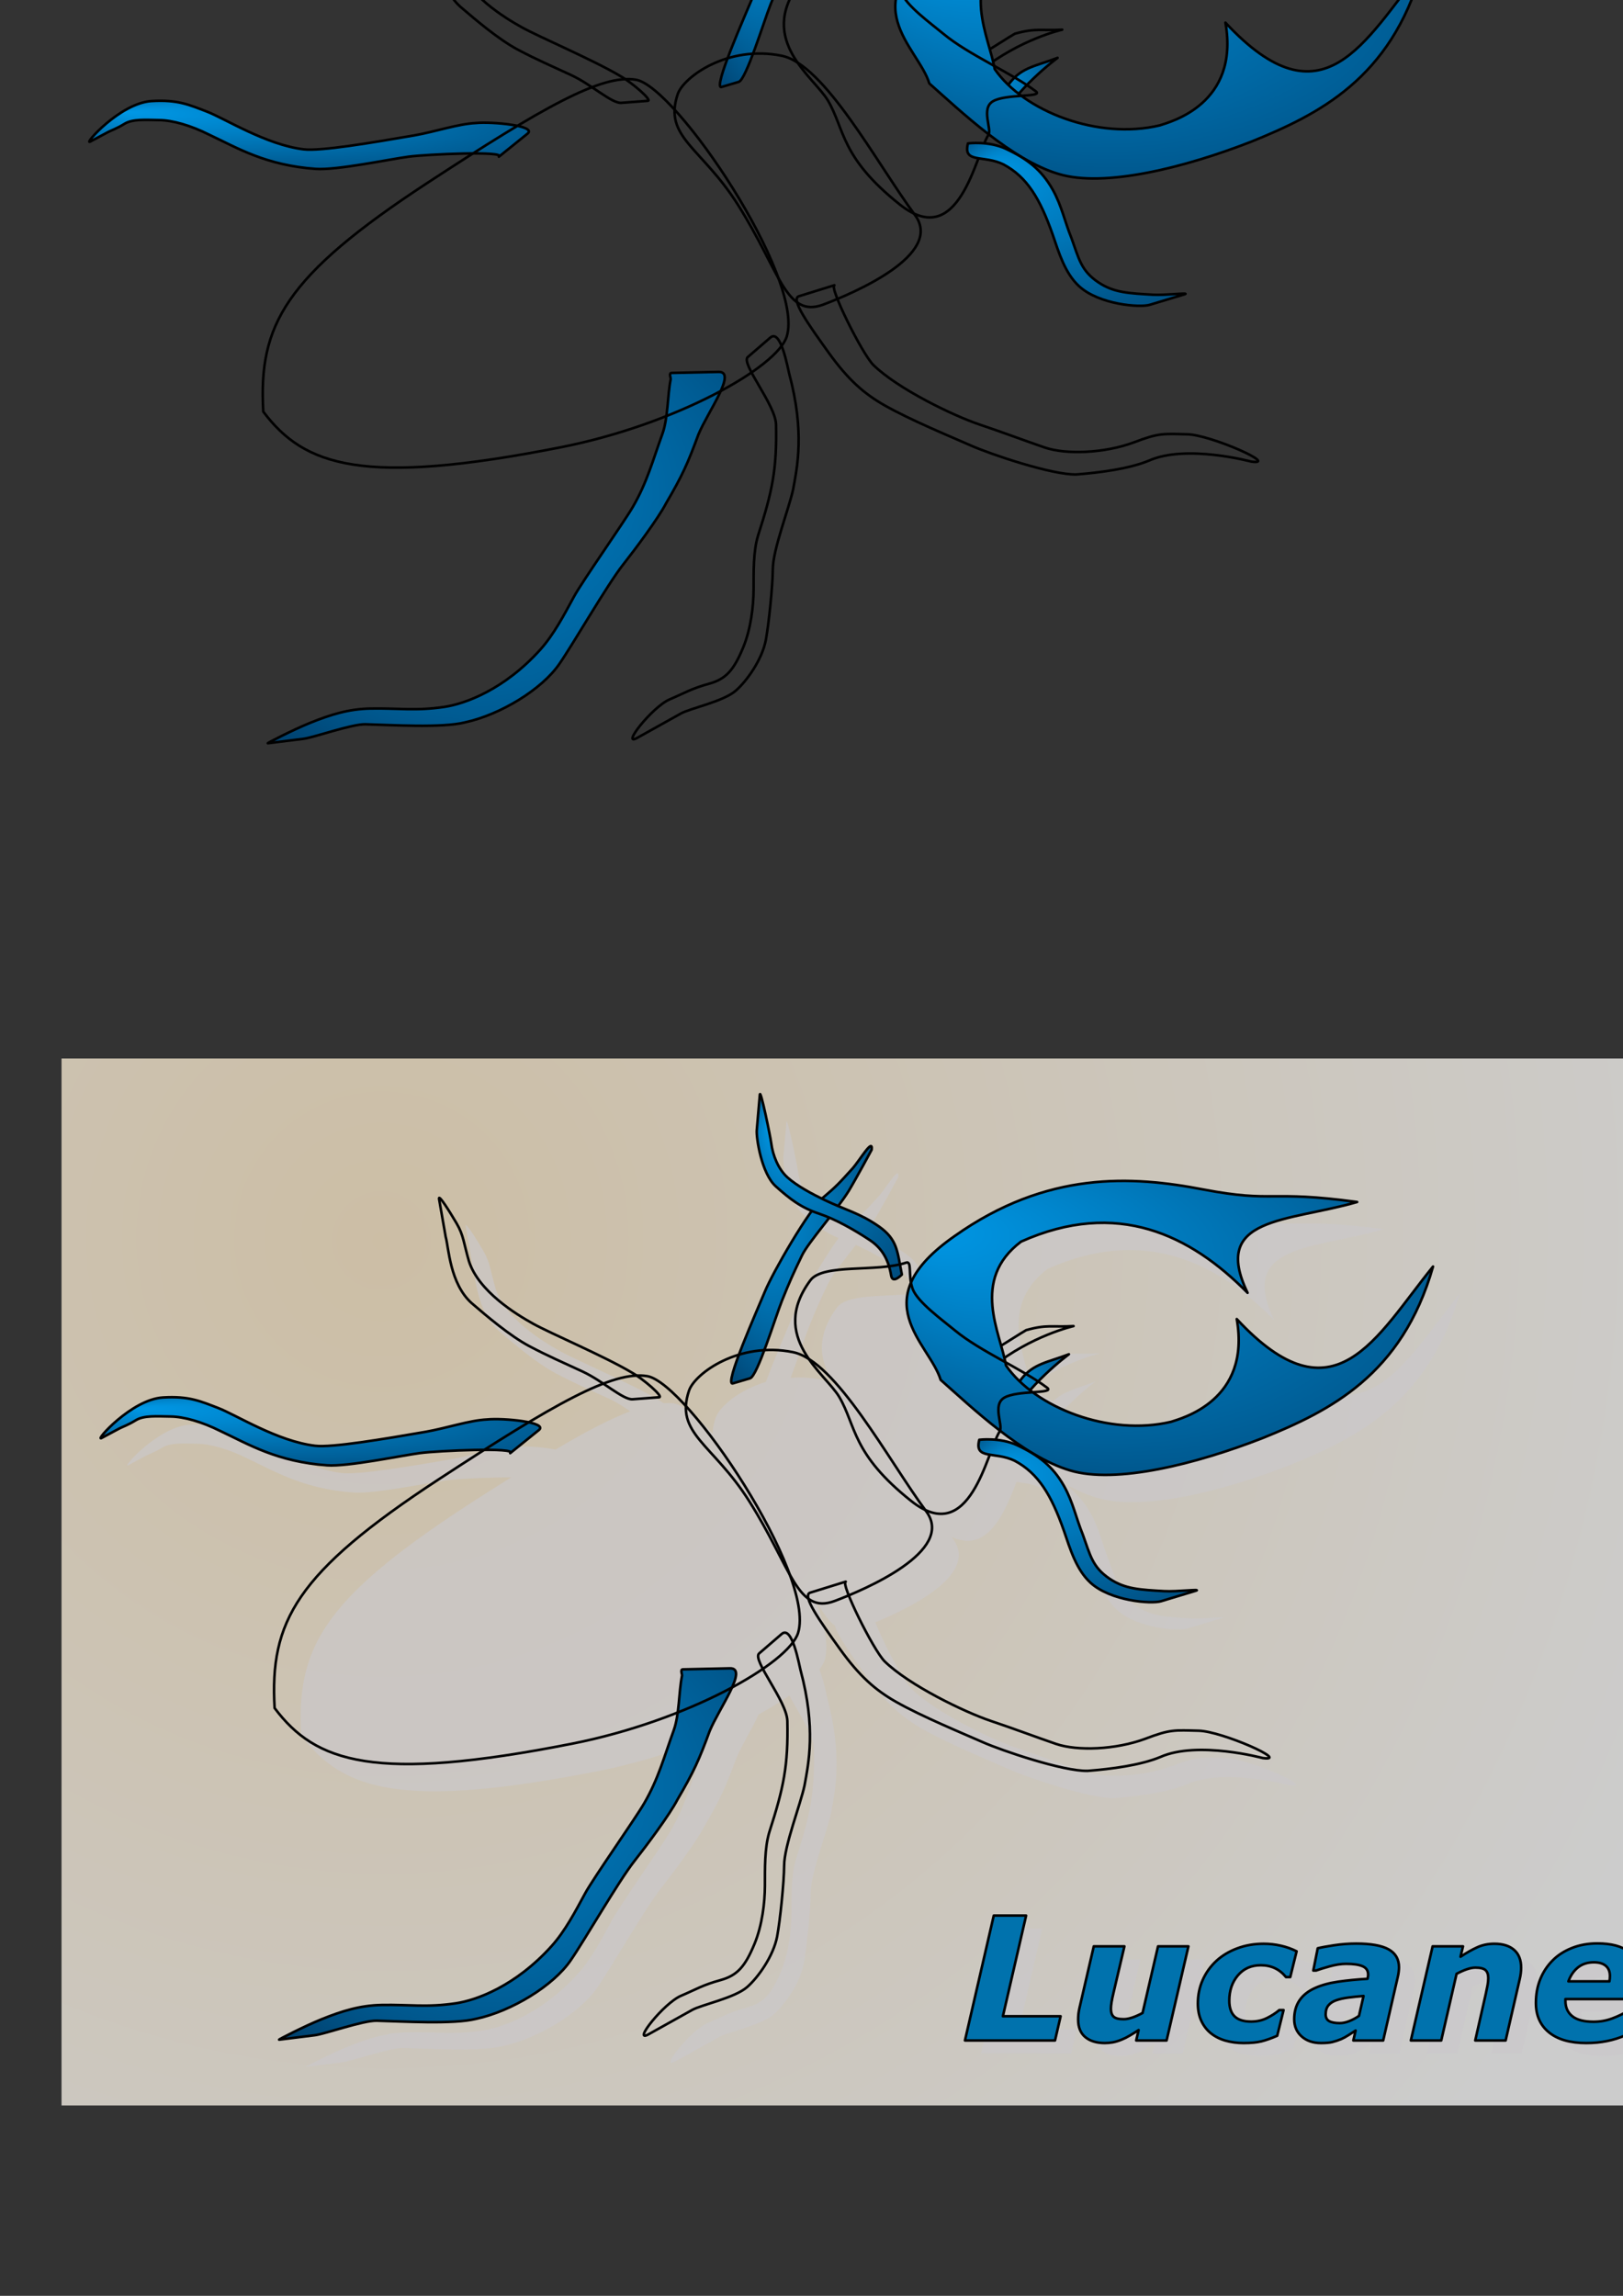 <?xml version="1.0" encoding="UTF-8" standalone="no"?>
<!DOCTYPE svg PUBLIC "-//W3C//DTD SVG 20010904//EN"
"http://www.w3.org/TR/2001/REC-SVG-20010904/DTD/svg10.dtd">
<!-- Created with Inkscape (http://www.inkscape.org/) -->
<svg
   id="svg1"
   sodipodi:version="0.32"
   inkscape:version="0.38cvs-040410.1009"
   width="210mm"
   height="297mm"
   sodipodi:docname="lucane.svg"
   xmlns="http://www.w3.org/2000/svg"
   xmlns:inkscape="http://www.inkscape.org/namespaces/inkscape"
   xmlns:sodipodi="http://sodipodi.sourceforge.net/DTD/sodipodi-0.dtd"
   xmlns:xlink="http://www.w3.org/1999/xlink"
   sodipodi:docbase="D:\Documents and Settings\Administrateur\Bureau\LUCANE\trunk\graphics\src">
  <rect width="100%" height="100%" fill="#333333" stroke="none"/>
  <defs
     id="defs3">
    <linearGradient
       id="linearGradient931">
      <stop
         style="stop-color:#ffeccb;stop-opacity:1;"
         offset="0"
         id="stop932" />
      <stop
         style="stop-color:#ffffff;stop-opacity:1;"
         offset="1"
         id="stop933" />
    </linearGradient>
    <linearGradient
       id="linearGradient831">
      <stop
         style="stop-color:#0098e6;stop-opacity:1;"
         offset="0"
         id="stop832" />
      <stop
         style="stop-color:#001d3d;stop-opacity:1;"
         offset="1"
         id="stop833" />
    </linearGradient>
    <radialGradient
       xlink:href="#linearGradient831"
       id="radialGradient834"
       cx="0.833"
       cy="0.565"
       r="1.127"
       fx="0.097"
       fy="0.176" />
    <linearGradient
       xlink:href="#linearGradient931"
       id="linearGradient991"
       x1="0"
       y1="0.5"
       x2="1"
       y2="0.5"
       gradientUnits="userSpaceOnUse" />
    <radialGradient
       xlink:href="#linearGradient931"
       id="radialGradient992"
       cx="0.254"
       cy="0.131"
       r="1.055"
       fx="0.248"
       fy="0.143"
       spreadMethod="pad"
       gradientUnits="objectBoundingBox"
       gradientTransform="scale(0.799,1.252)" />
    <radialGradient
       xlink:href="#linearGradient831"
       id="radialGradient993"
       cx="0.591"
       cy="0.58"
       r="0.769"
       fx="0.129"
       fy="0.525" />
    <linearGradient
       xlink:href="#linearGradient831"
       id="linearGradient929" />
  </defs>
  <sodipodi:namedview
     id="base"
     pagecolor="#ffffff"
     bordercolor="#666666"
     borderopacity="1.0"
     inkscape:pageopacity="0.0"
     inkscape:pageshadow="2"
     inkscape:zoom="1.4142136"
     inkscape:cx="328.39525"
     inkscape:cy="713.75108"
     inkscape:window-width="1280"
     inkscape:window-height="909"
     inkscape:window-x="-4"
     inkscape:window-y="-4" />
  <path
     style="fill:url(#radialGradient992);fill-opacity:0.75;fill-rule:evenodd;stroke:#000000;stroke-width:0;stroke-dasharray:none;"
     d="M 30.087,517.544 L 30.087,1029.45 L 833.467,1029.45 L 833.467,517.544 L 30.087,517.544 z "
     id="path930" />
  <path
     style="font-size:12;fill:#cbc8cb;fill-opacity:0.669;fill-rule:evenodd;stroke:#b2b2b2;stroke-width:0;stroke-linecap:round;stroke-linejoin:round;stroke-dashoffset:0;font-family:Bitstream Vera Sans;"
     d="M 794.934,975.133 C 795.016,974.641 795.078,974.189 795.12,973.778 C 795.161,973.368 795.182,972.943 795.182,972.505 C 795.182,970.342 794.506,968.685 793.155,967.535 C 791.804,966.385 789.86,965.809 787.323,965.809 C 784.263,965.809 781.692,966.631 779.61,968.274 C 777.528,969.917 775.949,972.203 774.874,975.133 L 794.934,975.133 z M 783.603,1005.289 C 775.738,1005.289 769.667,1003.553 765.392,1000.081 C 761.116,996.609 758.978,991.811 758.978,985.687 C 758.978,981.504 759.676,977.663 761.073,974.163 C 762.47,970.663 764.484,967.587 767.113,964.935 C 769.632,962.365 772.782,960.329 776.562,958.825 C 780.342,957.321 784.491,956.569 789.009,956.569 C 795.884,956.569 801.068,957.958 804.56,960.736 C 808.052,963.514 809.798,967.612 809.798,973.031 C 809.798,974.891 809.613,976.711 809.242,978.49 C 808.872,980.268 808.384,982.034 807.779,983.785 L 773.426,983.785 C 773.426,983.948 773.426,984.104 773.426,984.254 C 773.426,984.404 773.426,984.56 773.426,984.723 C 773.426,987.902 774.553,990.389 776.808,992.183 C 779.063,993.977 782.514,994.873 787.161,994.873 C 790.406,994.873 793.479,994.327 796.38,993.233 C 799.281,992.139 801.804,990.922 803.948,989.581 L 805.598,989.581 L 802.843,1001.465 C 799.965,1002.726 796.937,1003.678 793.758,1004.323 C 790.579,1004.967 787.194,1005.289 783.603,1005.289 z M 751.754,968.417 C 751.754,969.236 751.699,970.124 751.59,971.08 C 751.481,972.037 751.303,973.034 751.058,974.073 L 744.181,1004.029 L 729.312,1004.029 L 734.476,981.227 C 734.852,979.535 735.148,978.089 735.364,976.888 C 735.579,975.687 735.686,974.568 735.686,973.531 C 735.686,971.756 735.236,970.46 734.336,969.641 C 733.437,968.823 731.787,968.413 729.386,968.413 C 728.214,968.413 726.864,968.666 725.337,969.171 C 723.809,969.676 722.091,970.433 720.182,971.443 L 712.686,1004.029 L 697.826,1004.029 L 708.473,957.997 L 723.332,957.997 L 722.115,963.083 C 725.149,961.088 727.916,959.531 730.417,958.414 C 732.917,957.296 735.671,956.737 738.676,956.737 C 742.804,956.737 746.015,957.735 748.311,959.729 C 750.606,961.724 751.754,964.62 751.754,968.417 z M 674.694,982.273 C 672.047,982.492 669.565,982.752 667.248,983.052 C 664.931,983.352 662.96,983.789 661.333,984.363 C 659.651,984.963 658.368,985.81 657.486,986.902 C 656.603,987.995 656.162,989.442 656.162,991.244 C 656.162,992.828 656.75,993.941 657.925,994.583 C 659.1,995.225 660.807,995.545 663.046,995.545 C 664.511,995.545 666.079,995.213 667.752,994.549 C 669.425,993.884 670.994,993.036 672.459,992.006 L 674.694,982.273 z M 670.815,999.172 C 669.881,999.774 668.755,1000.499 667.438,1001.348 C 666.12,1002.197 664.898,1002.867 663.772,1003.36 C 662.234,1003.989 660.793,1004.468 659.448,1004.797 C 658.103,1005.125 656.235,1005.289 653.845,1005.289 C 650.002,1005.289 646.865,1004.215 644.435,1002.066 C 642.005,999.917 640.79,997.117 640.79,993.667 C 640.79,990.026 641.651,986.94 643.373,984.407 C 645.095,981.874 647.65,979.855 651.039,978.349 C 654.21,976.925 657.989,975.899 662.376,975.269 C 666.763,974.64 671.512,974.174 676.624,973.873 C 676.654,973.709 676.713,973.442 676.802,973.072 C 676.891,972.701 676.935,972.284 676.935,971.818 C 676.935,969.876 676.033,968.515 674.229,967.735 C 672.424,966.955 669.731,966.565 666.149,966.565 C 663.715,966.565 661.029,966.975 658.09,967.794 C 655.151,968.613 652.943,969.295 651.467,969.841 L 650.114,969.841 L 652.287,958.946 C 654.01,958.51 656.676,958.018 660.285,957.472 C 663.894,956.926 667.49,956.653 671.072,956.653 C 678.291,956.653 683.588,957.597 686.965,959.484 C 690.342,961.371 692.03,964.297 692.03,968.263 C 692.03,968.809 691.982,969.52 691.886,970.395 C 691.79,971.27 691.661,972.036 691.497,972.692 L 684.301,1004.029 L 669.698,1004.029 L 670.815,999.172 z M 616.038,1005.289 C 612.896,1005.289 609.953,1004.9 607.208,1004.121 C 604.462,1003.341 602.066,1002.132 600.017,1000.492 C 598.023,998.879 596.466,996.856 595.346,994.423 C 594.226,991.99 593.666,989.174 593.666,985.975 C 593.666,981.847 594.451,978.014 596.021,974.473 C 597.591,970.933 599.797,967.837 602.638,965.185 C 605.423,962.588 608.823,960.531 612.838,959.013 C 616.853,957.496 621.196,956.737 625.866,956.737 C 628.679,956.737 631.471,957.052 634.243,957.682 C 637.015,958.311 639.589,959.228 641.966,960.432 L 638.853,973.033 L 636.765,973.033 C 635.154,971.073 633.331,969.617 631.297,968.665 C 629.263,967.713 626.977,967.237 624.438,967.237 C 619.796,967.237 616.069,968.889 613.256,972.193 C 610.444,975.496 609.038,979.615 609.038,984.549 C 609.038,987.977 609.905,990.54 611.639,992.24 C 613.374,993.94 616.07,994.789 619.73,994.789 C 622.57,994.789 625.157,994.208 627.492,993.044 C 629.826,991.88 631.826,990.586 633.492,989.161 L 635.582,989.161 L 632.467,1001.729 C 629.518,1003.01 626.93,1003.924 624.703,1004.471 C 622.477,1005.016 619.588,1005.289 616.038,1005.289 z M 589.054,957.997 L 578.373,1004.029 L 563.51,1004.029 L 564.691,998.943 C 563.219,999.901 561.78,1000.796 560.376,1001.63 C 558.971,1002.464 557.642,1003.127 556.388,1003.619 C 554.806,1004.272 553.361,1004.714 552.052,1004.944 C 550.743,1005.174 549.448,1005.289 548.167,1005.289 C 544.13,1005.289 540.947,1004.32 538.615,1002.38 C 536.284,1000.44 535.118,997.571 535.118,993.774 C 535.118,992.736 535.173,991.773 535.282,990.885 C 535.391,989.997 535.569,989.02 535.815,987.954 L 542.766,957.997 L 557.751,957.997 L 552.396,980.8 C 551.98,982.546 551.669,984.048 551.461,985.304 C 551.254,986.561 551.15,987.625 551.15,988.496 C 551.15,990.298 551.586,991.601 552.457,992.406 C 553.329,993.211 554.976,993.613 557.399,993.613 C 558.597,993.613 559.979,993.354 561.545,992.836 C 563.11,992.317 564.805,991.567 566.63,990.584 L 574.19,957.997 L 589.054,957.997 z M 523.806,1004.029 L 479.762,1004.029 L 493.856,942.961 L 509.683,942.961 L 498.323,992.185 L 526.55,992.185 L 523.806,1004.029 z "
     id="path934" />
  <path
     style="fill:#cbc8cb;fill-rule:evenodd;stroke:#b2b2b2;stroke-width:0;stroke-linecap:round;stroke-linejoin:round;stroke-dashoffset:0;stroke-dasharray:none;stroke-opacity:1;fill-opacity:0.669;"
     d="M 384.688,548.281 C 384.636,548.289 384.612,548.385 384.594,548.594 L 383.094,565.938 C 382.782,569.546 385.362,587.07 392.406,593.375 C 398.408,598.747 403.283,602.497 410.094,605.344 C 401.923,616.521 390.163,637.335 387.062,644.875 C 385.036,649.803 378.727,664.357 374.531,675.688 C 361.192,679.665 351.745,687.936 349.938,693.312 C 348.993,696.123 348.556,698.611 348.469,700.938 C 340.842,692.595 334.067,686.955 329.594,686.188 C 328.034,685.92 326.25,685.992 324.469,686.062 C 323.545,685.442 322.568,684.737 321.75,684.281 C 308.172,676.272 282.33,665.311 273.875,660.625 C 265.42,655.939 247.086,644.773 242.344,630 C 239.798,621.255 239.739,617.327 236.312,611.5 C 233.395,606.539 228.78,599.095 227.875,599.031 C 227.746,599.022 227.68,599.148 227.719,599.469 L 230.969,618.094 C 232.438,623.239 232.99,640.948 243.625,650.469 C 250.887,656.711 262.393,666.514 271.875,671.531 C 281.357,676.548 288.12,679.361 298,683.969 C 301.534,685.617 304.957,687.845 308.25,690.031 C 298.503,693.738 286.672,699.807 271.656,708.781 C 265.561,707.451 256.01,706.901 251.219,707.375 C 242.565,707.789 231.574,711.564 221.125,713.406 C 200.585,716.95 175.268,721.221 167.094,720.219 C 148.694,718.017 128.471,705.094 119.656,701.719 C 111.155,698.464 105.468,695.837 92.688,696.625 C 77.26,697.549 59.016,718.402 62.688,716.438 L 71.438,711.75 C 72.881,710.978 75.502,710.169 79.438,707.75 C 83.373,705.331 89.631,705.813 96.438,705.906 C 102.884,705.995 111.7,708.454 120.875,713.062 C 134.727,719.578 148.533,728.045 173,729.781 C 183.235,730.495 209.172,725.026 218.281,723.812 C 223.66,723.096 238.749,722.345 249.969,722.344 C 242.75,726.929 236.105,731.044 227.719,736.531 C 157.673,782.364 144.917,806.306 147.312,848.469 C 167.379,875.191 196.106,884.994 292.781,865.906 C 311.221,862.265 328.741,856.724 344.406,850.5 C 343.979,853.673 343.435,856.741 342.469,859.406 C 337.725,872.483 334.998,883.054 328.031,895.062 C 323.615,902.674 303.257,931.496 299.156,939.062 C 294.42,947.802 289.41,957.462 282.781,964.844 C 265.178,984.397 246.034,991.305 235.938,992.812 C 221.601,994.953 213.207,993.383 199.594,993.656 C 188.991,993.869 180.228,996.617 170.344,1000.594 C 161.985,1003.957 148.911,1010.671 149.531,1010.594 L 167.031,1008.438 C 171.955,1007.824 190.647,1001.176 197.25,1001.344 C 209.635,1001.658 234.845,1003.215 245.875,1000.406 C 263.246,996.679 283.657,984.207 292.125,971.781 C 298.945,961.931 315.506,933.102 323.188,923.344 C 329.128,915.798 340.46,900.676 344.281,893.281 C 352.269,879.659 354.947,873.667 360.062,859.719 C 362.593,853.569 368.076,844.857 371,838.25 C 376.734,835.158 381.604,832.065 386.031,829.031 C 389.941,836.653 397.92,848.084 398.062,854.812 C 398.517,876.707 396.238,887.378 389.25,909.031 C 386.826,917.05 387.133,927.017 387.094,935.406 C 387.056,943.52 385.767,954.649 382,963.75 C 377.334,975.024 373.512,979.228 365.344,981.5 C 356.435,983.978 353.671,985.907 346.062,989.156 C 337.563,992.786 322.01,1012.528 330.125,1008 L 351.5,996.062 C 356.177,993.453 372.31,990.227 378.438,984.844 C 383.815,980.12 391.272,969.665 393.062,960.125 C 394.548,952.214 396.411,933.606 396.469,925.469 C 396.539,915.654 404.462,895.756 406.469,886.281 C 408.394,875.546 412.166,858.422 404.469,829.844 C 404.046,828.251 402.74,821.143 400.719,816.281 C 401.936,814.654 402.884,813.079 403.312,811.656 C 405.382,804.79 403.27,794.17 398.719,782 C 401.882,787.66 404.997,792.5 408.344,794.938 C 409.515,799.65 416.372,809.281 423.656,819.438 C 433.343,832.944 441.19,839.721 451.125,845.375 C 463.947,852.672 484.069,860.907 493.438,865.062 C 503.067,869.334 533.052,879.463 544.875,879.188 C 556.427,878.294 570.853,876.405 580.5,872.375 C 598.76,864.306 630.531,872.906 630.531,872.906 C 644.41,874.793 610.645,859.841 599.25,859.562 C 587.231,859.268 585.367,858.806 572.969,863.531 C 558.611,868.834 539.936,869.609 529.406,866 C 518.876,862.391 510.374,859.073 497.531,854.75 C 484.688,850.427 457.616,837.357 445.594,825.594 C 441.551,821.49 431.949,803.18 428.062,793.219 C 446.084,785.777 478.716,769.559 466,752.344 C 465.808,752.084 465.568,751.702 465.375,751.438 C 483.054,759.806 491.519,739.278 497.094,724.562 C 500.48,725.14 504.869,725.415 509.281,727.594 C 520.838,733.741 527.16,744.349 533.312,761.844 C 536.348,770.694 539.342,780.787 546.281,787.156 C 556.093,796.162 576.018,797.698 580.812,796.25 L 597.75,791.125 C 601.172,790.091 588.374,791.67 582.375,791.312 C 570.734,790.619 563.312,790.392 555.656,785.25 C 547.114,779.512 546.118,773.505 542.531,763.656 C 539.238,755.605 537.728,747.731 533.375,739.969 C 527.838,730.093 520.784,724.834 510.562,720 C 506.986,718.308 503.217,717.671 499.938,717.375 C 500.622,715.743 501.273,714.156 501.906,713.156 C 501.962,713.068 501.958,712.915 502,712.812 C 512.981,721.273 524.891,728.919 536.25,732.281 C 558.653,739.062 597.989,729.142 630.562,716.438 C 663.136,703.224 698.664,685.821 713.812,632.594 C 685.922,666.976 665.587,709.636 617.812,658.25 C 624.836,698.175 590.793,706.779 585.719,708.5 C 562.507,714.046 535.83,707.002 518.188,694.062 C 523.286,693.683 527.167,693.407 525.094,691.844 C 523.791,690.861 522.095,689.907 520.625,688.938 C 528.409,680.928 535.75,675.469 535.75,675.469 C 526.606,678.928 520.251,680.13 514.906,685.219 C 511.617,683.273 508.118,681.306 504.594,679.344 C 504.464,678.71 504.315,678.038 504.156,677.375 C 521.378,665.514 538.031,661.719 538.031,661.719 C 527.544,662.324 525.101,660.784 514.844,663.688 C 512.438,665.073 507.231,668.403 502.594,671.281 C 498.213,655.872 492.022,635.73 512.344,620.406 C 559.393,599.42 595.2,617.143 623.125,645.438 C 605.074,608.058 642.723,610.851 676.688,601.031 C 633.126,595.107 636.631,601.567 601.344,594.875 C 566.565,588.183 525.054,585.722 479.875,617.688 C 468.041,625.927 461.64,633.413 458.625,640.344 C 457.669,634.902 458.67,629.82 456.125,630.688 C 455.203,631.002 454.112,631.197 453.094,631.438 C 451.626,623.451 450.43,618.25 442.688,612.875 C 435.691,608.018 429.711,605.746 422.969,602.938 C 424.906,600.329 426.735,597.782 428.094,595.594 C 431.84,589.38 439.281,575.531 439.281,575.531 C 440.07,569.264 433.321,580.916 429.906,584.688 C 423.291,591.995 422.231,593.165 415.469,598.938 C 415.345,599.043 415.162,599.285 415.031,599.406 C 409.563,596.736 402.416,592.926 398.062,588.969 C 393.604,584.916 390.935,578.245 390.188,572.406 C 389.789,569.295 385.463,548.165 384.688,548.281 z M 418.531,608.719 C 425.342,611.639 432.471,615.781 438.281,619.625 C 443.244,622.909 446.058,627.116 447.688,632.406 C 433.288,634.236 414.41,632.408 409.281,639.344 C 397.488,655.293 401.833,667.888 408.844,677.969 C 406.125,676.213 403.448,675.001 400.844,674.469 C 395.888,673.456 391.189,673.363 386.656,673.656 C 390.068,664.636 393.598,653.876 395.406,649.344 C 399.123,640.027 400.896,636.105 405.25,627.062 C 407.083,623.256 412.887,615.998 418.531,608.719 z "
     id="path990"
     sodipodi:stroke-cmyk="(0.00000000 0.00000000 0.00000000 0.30188680)" />
  <g
     id="g942"
     style="fill:url(#radialGradient834);stroke:#000000;stroke-opacity:1;stroke-width:1.25;stroke-dasharray:none;"
     transform="translate(25,30)">
    <path
       style="fill:url(#radialGradient834);fill-rule:evenodd;stroke:#000000;stroke-width:1.25;stroke-linecap:round;stroke-linejoin:round;stroke-dashoffset:0;stroke-opacity:1;stroke-dasharray:none;"
       d="M 460.709,661.803 C 458.421,668.172 470.404,649.337 474.634,644.054 C 480.423,636.77 487.303,636.099 497.732,632.154 C 497.732,632.154 476.642,647.571 468,665.222 L 460.709,661.803 z "
       id="path914" />
    <path
       style="fill:url(#radialGradient834);fill-rule:evenodd;stroke:#000000;stroke-width:1.25;stroke-linecap:round;stroke-linejoin:round;stroke-dashoffset:0;stroke-opacity:1;stroke-dasharray:none;"
       d="M 454.717,632.492 C 450.265,637.588 470.962,623.74 476.826,620.363 C 487.083,617.459 489.514,618.988 500.002,618.383 C 500.002,618.383 479.354,623 460.26,638.334 L 454.717,632.492 z "
       id="path915" />
    <path
       style="fill:url(#radialGradient834);fill-rule:evenodd;stroke:#000000;stroke-width:1.25;stroke-linecap:round;stroke-linejoin:round;stroke-dashoffset:0;stroke-opacity:1;stroke-dasharray:none;"
       d="M 441.852,574.351 C 487.031,542.386 528.545,544.871 563.324,551.564 C 598.611,558.256 595.126,551.785 638.688,557.71 C 604.723,567.53 567.055,564.74 585.107,602.12 C 557.182,573.826 521.378,556.1 474.329,577.086 C 449.412,595.875 464.382,622.005 466.961,637.632 C 481.245,658.348 517.504,672.39 547.715,665.172 C 552.79,663.451 586.837,654.862 579.813,614.938 C 627.588,666.324 647.912,623.646 675.803,589.264 C 660.655,642.491 625.111,659.894 592.538,673.108 C 559.964,685.813 520.648,695.723 498.245,688.942 C 475.333,682.161 450.097,658.044 435.013,644.682 C 429.599,626.738 396.673,605.808 441.852,574.351 z "
       id="path916" />
    <path
       style="fill:url(#radialGradient834);fill-rule:evenodd;stroke:#000000;stroke-width:1.25;stroke-linecap:round;stroke-linejoin:round;stroke-dashoffset:0;stroke-opacity:1;stroke-dasharray:none;"
       d="M 388.586,743.339 C 385.9,744.171 402.042,776.654 407.571,782.267 C 419.594,794.03 446.68,807.108 459.523,811.43 C 472.366,815.753 480.858,819.052 491.388,822.661 C 501.918,826.27 520.601,825.509 534.959,820.206 C 547.358,815.481 549.207,815.928 561.226,816.222 C 572.621,816.501 606.384,831.471 592.506,829.584 C 592.506,829.584 560.746,820.988 542.486,829.057 C 532.839,833.086 518.415,834.961 506.863,835.855 C 495.04,836.13 465.058,826.018 455.428,821.747 C 446.06,817.592 425.923,809.352 413.101,802.054 C 403.167,796.4 395.33,789.628 385.643,776.122 C 375.956,762.616 367.001,750.023 371.21,748.72 L 388.586,743.339 z "
       id="path917" />
    <path
       style="fill:url(#radialGradient834);fill-rule:evenodd;stroke:#000000;stroke-width:1.25;stroke-linecap:round;stroke-linejoin:round;stroke-dashoffset:0;stroke-opacity:1;stroke-dasharray:none;"
       d="M 333.427,646.387 C 328.687,647.789 345.584,609.943 349.035,601.551 C 352.921,592.099 370.549,561.507 377.455,555.611 C 384.217,549.838 385.261,548.66 391.876,541.352 C 395.291,537.58 402.046,525.923 401.257,532.189 C 401.257,532.189 393.816,546.055 390.069,552.268 C 384.049,561.963 370.255,577.489 367.247,583.735 C 362.893,592.778 361.11,596.686 357.393,606.002 C 354.175,614.067 345.404,642.845 341.805,643.909 L 333.427,646.387 z "
       id="path918" />
    <path
       style="fill:url(#radialGradient834);fill-rule:evenodd;stroke:#000000;stroke-width:1.25;stroke-linecap:round;stroke-linejoin:round;stroke-dashoffset:0;stroke-opacity:1;stroke-dasharray:none;"
       d="M 311.938,649.974 C 314.789,641.493 336.496,625.762 362.834,631.143 C 383.83,635.432 409.225,683.62 427.981,709.014 C 442.307,728.409 397.963,747.218 383.193,752.785 C 364.88,759.687 361.991,736.556 341.394,703.988 C 323.609,675.866 304.864,671.013 311.938,649.974 z "
       id="path919" />
    <path
       style="fill:url(#radialGradient834);fill-rule:evenodd;stroke:#000000;stroke-width:1.25;stroke-linecap:round;stroke-linejoin:round;stroke-dashoffset:0;stroke-opacity:1;stroke-dasharray:none;"
       d="M 331.944,785.715 C 341.208,785.51 326.614,805.303 322.046,816.404 C 316.931,830.352 314.266,836.318 306.278,849.94 C 302.457,857.335 291.123,872.483 285.183,880.029 C 277.501,889.787 260.919,918.609 254.099,928.458 C 245.631,940.885 225.229,953.367 207.858,957.094 C 196.828,959.903 171.611,958.327 159.226,958.013 C 152.623,957.846 133.926,964.488 129.002,965.102 L 111.509,967.283 C 110.889,967.36 123.976,960.623 132.335,957.26 C 142.219,953.283 150.991,950.529 161.593,950.316 C 175.207,950.043 183.58,951.639 197.917,949.498 C 208.014,947.991 227.155,941.057 244.758,921.504 C 251.387,914.122 256.419,904.469 261.155,895.73 C 265.256,888.164 285.596,859.335 290.012,851.723 C 296.98,839.715 299.705,829.169 304.449,816.092 C 307.276,808.3 306.906,797.294 308.549,789.152 C 308.611,788.844 307.554,786.254 308.911,786.224 L 331.944,785.715 z "
       id="path920" />
    <path
       style="fill:url(#radialGradient834);fill-rule:evenodd;stroke:#000000;stroke-width:1.25;stroke-linecap:round;stroke-linejoin:round;stroke-dashoffset:0;stroke-opacity:1;stroke-dasharray:none;"
       d="M 357.269,768.927 C 362.405,764.499 365.735,783.769 366.463,786.512 C 374.159,815.09 370.372,832.208 368.447,842.944 C 366.44,852.419 358.539,872.338 358.469,882.153 C 358.41,890.29 356.536,908.875 355.05,916.786 C 353.26,926.326 345.796,936.801 340.419,941.525 C 334.292,946.908 318.164,950.141 313.487,952.751 L 292.119,964.673 C 284.004,969.201 299.545,949.456 308.045,945.827 C 315.653,942.578 318.407,940.647 327.315,938.169 C 335.483,935.897 339.316,931.707 343.982,920.433 C 347.749,911.332 349.031,900.193 349.069,892.079 C 349.108,883.689 348.825,873.734 351.25,865.715 C 358.238,844.062 360.497,833.365 360.043,811.471 C 359.836,801.711 342.625,781.554 346.242,778.435 L 357.269,768.927 z "
       id="path921" />
    <path
       style="fill:url(#radialGradient834);fill-rule:evenodd;stroke:#000000;stroke-width:1.25;stroke-linecap:round;stroke-linejoin:round;stroke-dashoffset:0;stroke-opacity:1;stroke-dasharray:none;"
       d="M 224.502,680.512 C 228.139,677.582 189.386,679.276 180.276,680.49 C 171.167,681.703 145.235,687.176 135,686.463 C 110.533,684.726 96.706,676.253 82.855,669.737 C 73.679,665.128 64.883,662.683 58.437,662.594 C 51.631,662.5 45.365,661.991 41.43,664.41 C 37.495,666.83 34.868,667.651 33.425,668.423 L 24.674,673.105 C 21.003,675.069 39.238,654.211 54.665,653.288 C 67.445,652.5 73.144,655.153 81.645,658.408 C 90.46,661.783 110.686,674.699 129.086,676.901 C 137.26,677.903 162.571,673.625 183.112,670.081 C 193.561,668.239 204.537,664.452 213.19,664.038 C 221.294,663.236 243.303,665.363 238.489,669.242 L 224.502,680.512 z "
       id="path922" />
    <path
       style="fill:url(#radialGradient834);fill-rule:evenodd;stroke:#000000;stroke-width:1.25;stroke-linecap:round;stroke-linejoin:round;stroke-dashoffset:0;stroke-opacity:1;stroke-dasharray:none;"
       d="M 284.373,654.163 C 279.721,654.516 269.855,645.252 259.976,640.645 C 250.096,636.038 243.342,633.217 233.86,628.2 C 224.378,623.183 212.888,613.375 205.625,607.133 C 194.99,597.612 194.42,579.897 192.951,574.752 L 189.703,556.153 C 189.396,553.59 194.961,562.49 198.295,568.16 C 201.721,573.988 201.785,577.917 204.33,586.663 C 209.072,601.436 227.394,612.612 235.85,617.298 C 244.305,621.984 270.155,632.947 283.733,640.957 C 289.729,644.299 299.668,653.002 297.329,653.18 L 284.373,654.163 z "
       id="path923" />
    <path
       style="fill:url(#radialGradient834);fill-rule:evenodd;stroke:#000000;stroke-width:1.25;stroke-linecap:round;stroke-linejoin:round;stroke-dashoffset:0;stroke-opacity:1;stroke-dasharray:none;"
       d="M 410.83,593.774 C 409.535,586.181 406.636,580.496 400.279,576.289 C 393.048,571.504 383.742,566.165 375.595,563.434 C 366.714,560.457 361.404,556.342 354.39,550.064 C 347.346,543.758 344.77,526.213 345.082,522.604 L 346.579,505.26 C 346.866,501.927 351.756,525.752 352.181,529.07 C 352.928,534.909 355.584,541.582 360.042,545.634 C 364.642,549.816 372.48,553.957 378.028,556.625 C 388.475,561.649 395.318,563.066 404.676,569.562 C 413.993,576.031 413.783,581.949 416.041,593.193 C 416.041,593.193 411.539,597.93 410.83,593.774 z "
       id="path924" />
    <path
       style="fill:url(#radialGradient834);fill-rule:evenodd;stroke:#000000;stroke-width:1.25;stroke-linecap:round;stroke-linejoin:round;stroke-dashoffset:0;stroke-opacity:1;stroke-dasharray:none;"
       d="M 371.275,596.024 C 377.489,587.62 403.975,592.184 418.099,587.372 C 421.153,586.331 418.917,593.819 421.34,600.268 C 423.744,606.665 435.77,615.353 441.989,620.494 C 454.427,630.777 474.851,639.304 487.064,648.511 C 491.138,651.582 472.39,649.646 466.101,653.402 C 460.111,656.979 465.702,666.989 463.906,669.824 C 457.559,679.841 449.603,726.914 420.644,703.925 C 391.581,680.853 393.701,667.166 385.462,653.092 C 378.731,641.595 350.769,623.756 371.275,596.024 z "
       id="path925" />
    <path
       style="fill:url(#radialGradient834);fill-rule:evenodd;stroke:#000000;stroke-width:1.25;stroke-linecap:round;stroke-linejoin:round;stroke-dashoffset:0;stroke-opacity:1;stroke-dasharray:none;"
       d="M 472.533,676.674 C 482.754,681.508 489.833,686.77 495.371,696.645 C 499.723,704.408 501.237,712.273 504.53,720.324 C 508.117,730.173 509.102,736.173 517.644,741.91 C 525.3,747.052 532.726,747.283 544.368,747.977 C 550.366,748.334 563.15,746.765 559.728,747.799 L 542.787,752.916 C 537.993,754.364 518.071,752.837 508.259,743.831 C 501.32,737.462 498.347,727.368 495.311,718.517 C 489.159,701.022 482.831,690.413 471.274,684.265 C 461.587,679.483 451.305,683.96 453.899,673.977 C 453.899,673.977 464.037,672.656 472.533,676.674 z "
       id="path926" />
    <path
       style="fill:url(#radialGradient834);fill-rule:evenodd;stroke:#000000;stroke-width:1.25;stroke-linecap:round;stroke-linejoin:round;stroke-dashoffset:0;stroke-opacity:1;stroke-dasharray:none;"
       d="M 291.568,642.868 C 274.757,639.984 245.919,656.414 189.708,693.195 C 119.663,739.028 106.892,762.978 109.288,805.141 C 129.354,831.863 158.076,841.656 254.751,822.568 C 311.062,811.45 360.764,783.399 365.307,768.33 C 373.949,739.661 311.124,646.222 291.568,642.868 z "
       id="path927" />
  </g>
  <path
     style="font-size:12;fill:#0072ad;stroke:#000000;stroke-width:1.25;stroke-linecap:round;stroke-linejoin:round;stroke-dashoffset:0;font-family:Bitstream Vera Sans;"
     d="M 787.059,968.779 C 787.141,968.287 787.203,967.835 787.244,967.424 C 787.286,967.013 787.307,966.589 787.307,966.15 C 787.307,963.987 786.631,962.331 785.28,961.181 C 783.929,960.03 781.985,959.455 779.448,959.455 C 776.388,959.455 773.817,960.277 771.735,961.92 C 769.653,963.562 768.074,965.849 766.998,968.779 L 787.059,968.779 z M 775.728,998.935 C 767.863,998.935 761.792,997.199 757.516,993.727 C 753.241,990.255 751.103,985.457 751.103,979.333 C 751.103,975.15 751.801,971.308 753.198,967.809 C 754.595,964.309 756.608,961.233 759.238,958.581 C 761.757,956.011 764.906,953.975 768.686,952.471 C 772.466,950.967 776.616,950.215 781.134,950.215 C 788.009,950.215 793.192,951.604 796.685,954.382 C 800.177,957.16 801.923,961.258 801.923,966.677 C 801.923,968.537 801.737,970.357 801.367,972.135 C 800.996,973.914 800.509,975.68 799.904,977.431 L 765.551,977.431 C 765.551,977.594 765.551,977.75 765.551,977.9 C 765.551,978.05 765.551,978.206 765.551,978.369 C 765.551,981.548 766.678,984.035 768.933,985.829 C 771.188,987.623 774.639,988.519 779.286,988.519 C 782.531,988.519 785.603,987.973 788.504,986.879 C 791.405,985.785 793.928,984.568 796.073,983.227 L 797.723,983.227 L 794.968,995.111 C 792.09,996.372 789.062,997.324 785.883,997.969 C 782.704,998.613 779.319,998.935 775.728,998.935 z M 743.879,962.063 C 743.879,962.882 743.824,963.77 743.715,964.726 C 743.605,965.683 743.428,966.68 743.183,967.719 L 736.306,997.675 L 721.436,997.675 L 726.601,974.873 C 726.977,973.181 727.273,971.735 727.488,970.534 C 727.704,969.333 727.811,968.214 727.811,967.177 C 727.811,965.402 727.361,964.106 726.461,963.287 C 725.561,962.469 723.911,962.059 721.511,962.059 C 720.339,962.059 718.989,962.312 717.461,962.817 C 715.934,963.322 714.216,964.079 712.307,965.089 L 704.811,997.675 L 689.951,997.675 L 700.598,951.643 L 715.457,951.643 L 714.24,956.729 C 717.274,954.733 720.041,953.177 722.541,952.059 C 725.042,950.942 727.795,950.383 730.801,950.383 C 734.928,950.383 738.14,951.381 740.435,953.375 C 742.731,955.37 743.879,958.266 743.879,962.063 z M 666.819,975.919 C 664.172,976.138 661.689,976.398 659.373,976.698 C 657.056,976.998 655.085,977.435 653.458,978.009 C 651.775,978.609 650.493,979.456 649.61,980.548 C 648.728,981.64 648.287,983.088 648.287,984.89 C 648.287,986.474 648.874,987.587 650.049,988.229 C 651.225,988.871 652.932,989.191 655.171,989.191 C 656.636,989.191 658.204,988.859 659.877,988.195 C 661.549,987.53 663.118,986.682 664.584,985.652 L 666.819,975.919 z M 662.94,992.818 C 662.006,993.42 660.88,994.145 659.562,994.994 C 658.245,995.843 657.023,996.513 655.897,997.006 C 654.359,997.635 652.918,998.114 651.573,998.443 C 650.227,998.771 648.36,998.935 645.97,998.935 C 642.126,998.935 638.989,997.861 636.56,995.712 C 634.13,993.563 632.915,990.763 632.915,987.313 C 632.915,983.672 633.776,980.586 635.498,978.053 C 637.22,975.52 639.775,973.501 643.164,971.995 C 646.335,970.571 650.114,969.545 654.501,968.915 C 658.888,968.286 663.637,967.82 668.749,967.519 C 668.778,967.355 668.838,967.088 668.926,966.717 C 669.015,966.347 669.06,965.93 669.06,965.464 C 669.06,963.522 668.158,962.16 666.353,961.381 C 664.549,960.601 661.856,960.211 658.274,960.211 C 655.84,960.211 653.154,960.621 650.215,961.44 C 647.276,962.259 645.068,962.941 643.592,963.487 L 642.239,963.487 L 644.412,952.592 C 646.135,952.156 648.801,951.664 652.41,951.118 C 656.019,950.572 659.615,950.299 663.197,950.299 C 670.416,950.299 675.713,951.243 679.09,953.13 C 682.466,955.017 684.155,957.943 684.155,961.908 C 684.155,962.455 684.107,963.166 684.011,964.041 C 683.915,964.916 683.786,965.682 683.622,966.338 L 676.425,997.675 L 661.823,997.675 L 662.94,992.818 z M 608.162,998.935 C 605.021,998.935 602.078,998.546 599.332,997.767 C 596.587,996.987 594.19,995.778 592.142,994.138 C 590.148,992.525 588.591,990.502 587.471,988.069 C 586.351,985.636 585.791,982.82 585.791,979.621 C 585.791,975.493 586.576,971.659 588.146,968.119 C 589.716,964.579 591.922,961.483 594.763,958.831 C 597.548,956.234 600.948,954.177 604.963,952.659 C 608.978,951.142 613.32,950.383 617.99,950.383 C 620.803,950.383 623.596,950.698 626.368,951.328 C 629.14,951.957 631.714,952.874 634.091,954.078 L 630.978,966.679 L 628.889,966.679 C 627.278,964.719 625.456,963.263 623.422,962.311 C 621.388,961.359 619.102,960.883 616.562,960.883 C 611.92,960.883 608.193,962.535 605.381,965.839 C 602.569,969.142 601.163,973.261 601.163,978.195 C 601.163,981.623 602.03,984.186 603.764,985.886 C 605.498,987.586 608.195,988.435 611.854,988.435 C 614.695,988.435 617.282,987.854 619.617,986.69 C 621.951,985.526 623.951,984.232 625.617,982.807 L 627.707,982.807 L 624.592,995.375 C 621.643,996.656 619.055,997.57 616.828,998.116 C 614.602,998.662 611.713,998.935 608.162,998.935 z M 581.179,951.643 L 570.498,997.675 L 555.635,997.675 L 556.816,992.589 C 555.343,993.547 553.905,994.442 552.501,995.276 C 551.096,996.11 549.767,996.773 548.513,997.265 C 546.931,997.918 545.486,998.36 544.177,998.59 C 542.868,998.82 541.573,998.935 540.292,998.935 C 536.255,998.935 533.071,997.965 530.74,996.026 C 528.408,994.086 527.243,991.217 527.243,987.42 C 527.243,986.382 527.297,985.419 527.407,984.531 C 527.516,983.643 527.694,982.666 527.94,981.6 L 534.891,951.643 L 549.876,951.643 L 544.521,974.445 C 544.105,976.192 543.793,977.693 543.586,978.95 C 543.379,980.206 543.275,981.27 543.275,982.142 C 543.275,983.944 543.711,985.247 544.582,986.052 C 545.454,986.857 547.101,987.259 549.524,987.259 C 550.722,987.259 552.103,987 553.669,986.482 C 555.235,985.963 556.93,985.213 558.755,984.23 L 566.315,951.643 L 581.179,951.643 z M 515.93,997.675 L 471.887,997.675 L 485.98,936.607 L 501.808,936.607 L 490.448,985.831 L 518.675,985.831 L 515.93,997.675 z "
     id="path928" />
  <g
     id="g870"
     style="fill:url(#radialGradient834);stroke:#000000;stroke-opacity:1;stroke-width:1.25;stroke-dasharray:none;"
     transform="translate(19.463,-603.873)">
    <path
       style="fill:url(#radialGradient834);fill-rule:evenodd;stroke:#000000;stroke-width:1.25;stroke-linecap:round;stroke-linejoin:round;stroke-dashoffset:0;stroke-opacity:1;stroke-dasharray:none;"
       d="M 460.709,661.803 C 458.421,668.172 470.404,649.337 474.634,644.054 C 480.423,636.77 487.303,636.099 497.732,632.154 C 497.732,632.154 476.642,647.571 468,665.222 L 460.709,661.803 z "
       id="path871" />
    <path
       style="fill:url(#radialGradient834);fill-rule:evenodd;stroke:#000000;stroke-width:1.25;stroke-linecap:round;stroke-linejoin:round;stroke-dashoffset:0;stroke-opacity:1;stroke-dasharray:none;"
       d="M 454.717,632.492 C 450.265,637.588 470.962,623.74 476.826,620.363 C 487.083,617.459 489.514,618.988 500.002,618.383 C 500.002,618.383 479.354,623 460.26,638.334 L 454.717,632.492 z "
       id="path872" />
    <path
       style="fill:url(#radialGradient834);fill-rule:evenodd;stroke:#000000;stroke-width:1.25;stroke-linecap:round;stroke-linejoin:round;stroke-dashoffset:0;stroke-opacity:1;stroke-dasharray:none;"
       d="M 441.852,574.351 C 487.031,542.386 528.545,544.871 563.324,551.564 C 598.611,558.256 595.126,551.785 638.688,557.71 C 604.723,567.53 567.055,564.74 585.107,602.12 C 557.182,573.826 521.378,556.1 474.329,577.086 C 449.412,595.875 464.382,622.005 466.961,637.632 C 481.245,658.348 517.504,672.39 547.715,665.172 C 552.79,663.451 586.837,654.862 579.813,614.938 C 627.588,666.324 647.912,623.646 675.803,589.264 C 660.655,642.491 625.111,659.894 592.538,673.108 C 559.964,685.813 520.648,695.723 498.245,688.942 C 475.333,682.161 450.097,658.044 435.013,644.682 C 429.599,626.738 396.673,605.808 441.852,574.351 z "
       id="path873" />
    <path
       style="fill:url(#radialGradient834);fill-rule:evenodd;stroke:#000000;stroke-width:1.25;stroke-linecap:round;stroke-linejoin:round;stroke-dashoffset:0;stroke-opacity:1;stroke-dasharray:none;"
       d="M 388.586,743.339 C 385.9,744.171 402.042,776.654 407.571,782.267 C 419.594,794.03 446.68,807.108 459.523,811.43 C 472.366,815.753 480.858,819.052 491.388,822.661 C 501.918,826.27 520.601,825.509 534.959,820.206 C 547.358,815.481 549.207,815.928 561.226,816.222 C 572.621,816.501 606.384,831.471 592.506,829.584 C 592.506,829.584 560.746,820.988 542.486,829.057 C 532.839,833.086 518.415,834.961 506.863,835.855 C 495.04,836.13 465.058,826.018 455.428,821.747 C 446.06,817.592 425.923,809.352 413.101,802.054 C 403.167,796.4 395.33,789.628 385.643,776.122 C 375.956,762.616 367.001,750.023 371.21,748.72 L 388.586,743.339 z "
       id="path874" />
    <path
       style="fill:url(#radialGradient834);fill-rule:evenodd;stroke:#000000;stroke-width:1.25;stroke-linecap:round;stroke-linejoin:round;stroke-dashoffset:0;stroke-opacity:1;stroke-dasharray:none;"
       d="M 333.427,646.387 C 328.687,647.789 345.584,609.943 349.035,601.551 C 352.921,592.099 370.549,561.507 377.455,555.611 C 384.217,549.838 385.261,548.66 391.876,541.352 C 395.291,537.58 402.046,525.923 401.257,532.189 C 401.257,532.189 393.816,546.055 390.069,552.268 C 384.049,561.963 370.255,577.489 367.247,583.735 C 362.893,592.778 361.11,596.686 357.393,606.002 C 354.175,614.067 345.404,642.845 341.805,643.909 L 333.427,646.387 z "
       id="path875" />
    <path
       style="fill:url(#radialGradient834);fill-rule:evenodd;stroke:#000000;stroke-width:1.25;stroke-linecap:round;stroke-linejoin:round;stroke-dashoffset:0;stroke-opacity:1;stroke-dasharray:none;"
       d="M 311.938,649.974 C 314.789,641.493 336.496,625.762 362.834,631.143 C 383.83,635.432 409.225,683.62 427.981,709.014 C 442.307,728.409 397.963,747.218 383.193,752.785 C 364.88,759.687 361.991,736.556 341.394,703.988 C 323.609,675.866 304.864,671.013 311.938,649.974 z "
       id="path876" />
    <path
       style="fill:url(#radialGradient834);fill-rule:evenodd;stroke:#000000;stroke-width:1.25;stroke-linecap:round;stroke-linejoin:round;stroke-dashoffset:0;stroke-opacity:1;stroke-dasharray:none;"
       d="M 331.944,785.715 C 341.208,785.51 326.614,805.303 322.046,816.404 C 316.931,830.352 314.266,836.318 306.278,849.94 C 302.457,857.335 291.123,872.483 285.183,880.029 C 277.501,889.787 260.919,918.609 254.099,928.458 C 245.631,940.885 225.229,953.367 207.858,957.094 C 196.828,959.903 171.611,958.327 159.226,958.013 C 152.623,957.846 133.926,964.488 129.002,965.102 L 111.509,967.283 C 110.889,967.36 123.976,960.623 132.335,957.26 C 142.219,953.283 150.991,950.529 161.593,950.316 C 175.207,950.043 183.58,951.639 197.917,949.498 C 208.014,947.991 227.155,941.057 244.758,921.504 C 251.387,914.122 256.419,904.469 261.155,895.73 C 265.256,888.164 285.596,859.335 290.012,851.723 C 296.98,839.715 299.705,829.169 304.449,816.092 C 307.276,808.3 306.906,797.294 308.549,789.152 C 308.611,788.844 307.554,786.254 308.911,786.224 L 331.944,785.715 z "
       id="path877" />
    <path
       style="fill:url(#radialGradient834);fill-rule:evenodd;stroke:#000000;stroke-width:1.25;stroke-linecap:round;stroke-linejoin:round;stroke-dashoffset:0;stroke-opacity:1;stroke-dasharray:none;"
       d="M 357.269,768.927 C 362.405,764.499 365.735,783.769 366.463,786.512 C 374.159,815.09 370.372,832.208 368.447,842.944 C 366.44,852.419 358.539,872.338 358.469,882.153 C 358.41,890.29 356.536,908.875 355.05,916.786 C 353.26,926.326 345.796,936.801 340.419,941.525 C 334.292,946.908 318.164,950.141 313.487,952.751 L 292.119,964.673 C 284.004,969.201 299.545,949.456 308.045,945.827 C 315.653,942.578 318.407,940.647 327.315,938.169 C 335.483,935.897 339.316,931.707 343.982,920.433 C 347.749,911.332 349.031,900.193 349.069,892.079 C 349.108,883.689 348.825,873.734 351.25,865.715 C 358.238,844.062 360.497,833.365 360.043,811.471 C 359.836,801.711 342.625,781.554 346.242,778.435 L 357.269,768.927 z "
       id="path878" />
    <path
       style="fill:url(#radialGradient834);fill-rule:evenodd;stroke:#000000;stroke-width:1.25;stroke-linecap:round;stroke-linejoin:round;stroke-dashoffset:0;stroke-opacity:1;stroke-dasharray:none;"
       d="M 224.502,680.512 C 228.139,677.582 189.386,679.276 180.276,680.49 C 171.167,681.703 145.235,687.176 135,686.463 C 110.533,684.726 96.706,676.253 82.855,669.737 C 73.679,665.128 64.883,662.683 58.437,662.594 C 51.631,662.5 45.365,661.991 41.43,664.41 C 37.495,666.83 34.868,667.651 33.425,668.423 L 24.674,673.105 C 21.003,675.069 39.238,654.211 54.665,653.288 C 67.445,652.5 73.144,655.153 81.645,658.408 C 90.46,661.783 110.686,674.699 129.086,676.901 C 137.26,677.903 162.571,673.625 183.112,670.081 C 193.561,668.239 204.537,664.452 213.19,664.038 C 221.294,663.236 243.303,665.363 238.489,669.242 L 224.502,680.512 z "
       id="path879" />
    <path
       style="fill:url(#radialGradient834);fill-rule:evenodd;stroke:#000000;stroke-width:1.25;stroke-linecap:round;stroke-linejoin:round;stroke-dashoffset:0;stroke-opacity:1;stroke-dasharray:none;"
       d="M 284.373,654.163 C 279.721,654.516 269.855,645.252 259.976,640.645 C 250.096,636.038 243.342,633.217 233.86,628.2 C 224.378,623.183 212.888,613.375 205.625,607.133 C 194.99,597.612 194.42,579.897 192.951,574.752 L 189.703,556.153 C 189.396,553.59 194.961,562.49 198.295,568.16 C 201.721,573.988 201.785,577.917 204.33,586.663 C 209.072,601.436 227.394,612.612 235.85,617.298 C 244.305,621.984 270.155,632.947 283.733,640.957 C 289.729,644.299 299.668,653.002 297.329,653.18 L 284.373,654.163 z "
       id="path880" />
    <path
       style="fill:url(#radialGradient834);fill-rule:evenodd;stroke:#000000;stroke-width:1.25;stroke-linecap:round;stroke-linejoin:round;stroke-dashoffset:0;stroke-opacity:1;stroke-dasharray:none;"
       d="M 410.83,593.774 C 409.535,586.181 406.636,580.496 400.279,576.289 C 393.048,571.504 383.742,566.165 375.595,563.434 C 366.714,560.457 361.404,556.342 354.39,550.064 C 347.346,543.758 344.77,526.213 345.082,522.604 L 346.579,505.26 C 346.866,501.927 351.756,525.752 352.181,529.07 C 352.928,534.909 355.584,541.582 360.042,545.634 C 364.642,549.816 372.48,553.957 378.028,556.625 C 388.475,561.649 395.318,563.066 404.676,569.562 C 413.993,576.031 413.783,581.949 416.041,593.193 C 416.041,593.193 411.539,597.93 410.83,593.774 z "
       id="path881" />
    <path
       style="fill:url(#radialGradient834);fill-rule:evenodd;stroke:#000000;stroke-width:1.25;stroke-linecap:round;stroke-linejoin:round;stroke-dashoffset:0;stroke-opacity:1;stroke-dasharray:none;"
       d="M 371.275,596.024 C 377.489,587.62 403.975,592.184 418.099,587.372 C 421.153,586.331 418.917,593.819 421.34,600.268 C 423.744,606.665 435.77,615.353 441.989,620.494 C 454.427,630.777 474.851,639.304 487.064,648.511 C 491.138,651.582 472.39,649.646 466.101,653.402 C 460.111,656.979 465.702,666.989 463.906,669.824 C 457.559,679.841 449.603,726.914 420.644,703.925 C 391.581,680.853 393.701,667.166 385.462,653.092 C 378.731,641.595 350.769,623.756 371.275,596.024 z "
       id="path882" />
    <path
       style="fill:url(#radialGradient834);fill-rule:evenodd;stroke:#000000;stroke-width:1.25;stroke-linecap:round;stroke-linejoin:round;stroke-dashoffset:0;stroke-opacity:1;stroke-dasharray:none;"
       d="M 472.533,676.674 C 482.754,681.508 489.833,686.77 495.371,696.645 C 499.723,704.408 501.237,712.273 504.53,720.324 C 508.117,730.173 509.102,736.173 517.644,741.91 C 525.3,747.052 532.726,747.283 544.368,747.977 C 550.366,748.334 563.15,746.765 559.728,747.799 L 542.787,752.916 C 537.993,754.364 518.071,752.837 508.259,743.831 C 501.32,737.462 498.347,727.368 495.311,718.517 C 489.159,701.022 482.831,690.413 471.274,684.265 C 461.587,679.483 451.305,683.96 453.899,673.977 C 453.899,673.977 464.037,672.656 472.533,676.674 z "
       id="path883" />
    <path
       style="fill:url(#radialGradient834);fill-rule:evenodd;stroke:#000000;stroke-width:1.25;stroke-linecap:round;stroke-linejoin:round;stroke-dashoffset:0;stroke-opacity:1;stroke-dasharray:none;"
       d="M 291.568,642.868 C 274.757,639.984 245.919,656.414 189.708,693.195 C 119.663,739.028 106.892,762.978 109.288,805.141 C 129.354,831.863 158.076,841.656 254.751,822.568 C 311.062,811.45 360.764,783.399 365.307,768.33 C 373.949,739.661 311.124,646.222 291.568,642.868 z "
       id="path884" />
  </g>
</svg>
